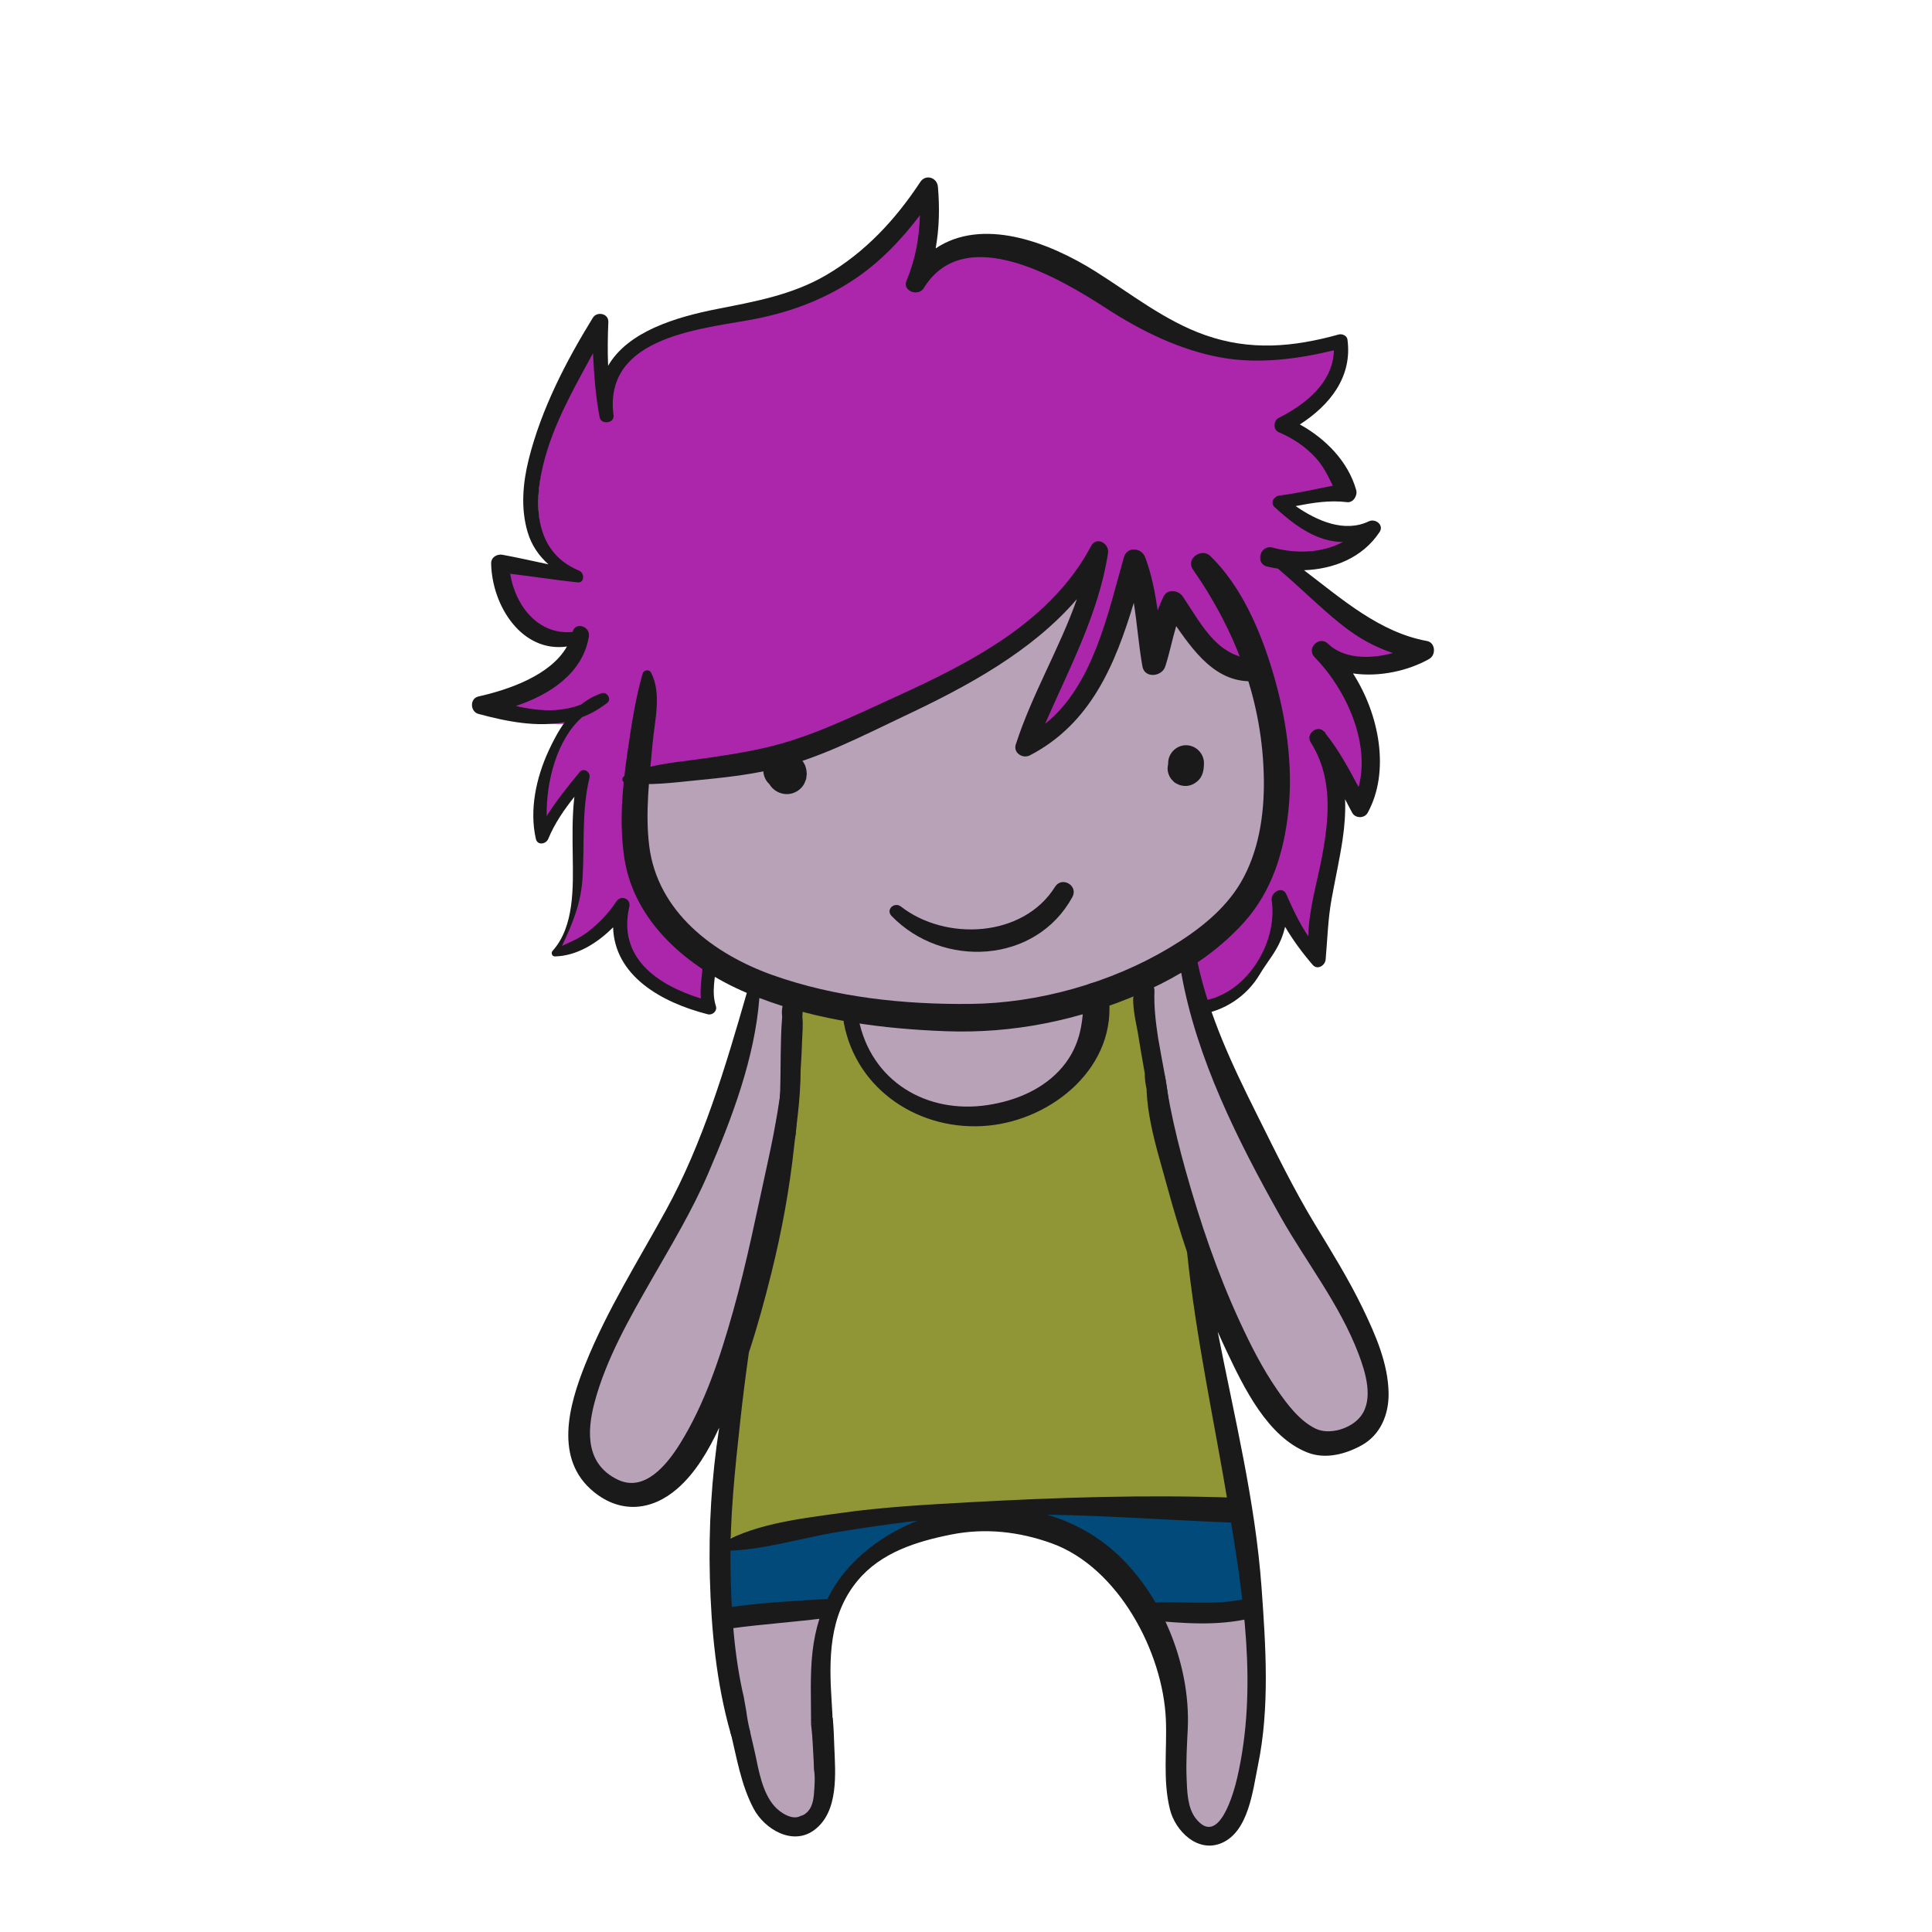 <!DOCTYPE svg PUBLIC "-//W3C//DTD SVG 1.1//EN" "http://www.w3.org/Graphics/SVG/1.1/DTD/svg11.dtd"><svg version="1.1" id="Layer_1" xmlns="http://www.w3.org/2000/svg" xmlns:xlink="http://www.w3.org/1999/xlink" x="0px" y="0px" width="600px" height="600px" viewBox="0 0 600 600" enable-background="new 0 0 600 600" xml:space="preserve">
<path fill="#b8a2b8" d="M423.801,420.873c-3.123-7.451-7.406-14.242-11.883-20.92c-0.45-5.402-4.109-10.451-6.722-15.02
	c-3.103-5.428-6.061-10.932-9.16-16.355c-2.008-3.512-4.122-7.002-6.369-10.406c-0.726-1.404-1.466-2.801-2.231-4.188
	c-0.639-1.156-1.3-2.305-1.977-3.447c-1.476-7.727-4.284-15.164-7.242-22.449c-3.982-9.816-7.964-19.648-12.066-29.413
	c-0.281-0.67-0.655-1.23-1.091-1.694c8.987-5.386,17.46-11.864,24.782-19.078c1.072-1.056,2.045-2.162,2.967-3.292
	c0.111-0.267,0.226-0.531,0.325-0.807c1.227-3.325,2.337-6.708,3.101-10.173c1.571-7.154,2.25-14.434,2.172-21.758
	c-0.084-7.896-0.628-15.782-1.226-23.665c-1.823-4.474-4.151-8.715-7.062-12.489c-0.062-0.276-0.123-0.554-0.186-0.827
	c-1.564-7.039-4.754-13.344-9.145-19.003c-0.056-0.071-0.117-0.137-0.172-0.208c-2.382-8.318-10.63-14.582-16.632-20.457
	c-7.003-6.855-13.012-12.084-22.597-14.933c-4.52-1.344-9.216-2.105-13.947-2.625c-6.475-2.355-13.062-4.392-19.86-5.283
	c-6.486-2.721-13.351-4.15-20.609-2.809c-5.467,1.01-9.317,4.636-13.401,7.917c-0.292,0.096-0.584,0.192-0.875,0.289
	c-17.29,3.257-32.859,9.624-46.644,21.301c-6.962,5.897-12.92,13.156-17.393,21.1c-3.657,6.496-5.297,12.704-4.642,19.477
	c-1.574,4.415-2.755,9.008-3.465,13.748c-0.814,5.435-1.266,10.739-0.802,16.22c0.108,1.279,0.242,2.556,0.386,3.832
	c-1.83,1.036-3.233,2.718-3.632,5.045c-0.43,2.508-0.475,5.374,0.213,7.876c0.152,0.553,0.367,1.036,0.607,1.492
	c1.43,9.652,4.692,18.406,11.236,26.507c7.347,9.096,18.076,14.842,28.69,19.21c0.029,0.012,0.059,0.021,0.088,0.034
	c-1.368,0.86-2.382,2.319-2.494,4.378c-1.26,23.15-11.254,45.09-21.069,65.748c-3.721,7.83-7.92,15.43-11.858,23.164
	c-4.726,5.562-9.113,12.045-11.521,18.898c-0.37,1.057-0.744,2.119-1.105,3.189c-1.89,2.854-3.418,5.809-4.408,8.906
	c-4.625,10.516-7.223,23.104,0.622,31.096c5.346,5.445,14.127,4.84,20.079,0.922c6.616-4.354,10.705-11.771,14.03-18.732
	c3.462-7.25,6.529-14.717,9.364-22.326c-0.266,4.227-0.333,8.461-0.304,12.701c-0.825,0.812-1.383,1.956-1.44,3.434
	c-0.021,0.555-0.054,1.106-0.089,1.66c-1.322,1.071-2.226,2.727-2.209,4.34c0.041,3.852,0.214,7.693,1.275,11.414
	c0.036,0.125,0.092,0.229,0.134,0.346c-1.11,8.152-1.98,16.33-2.131,24.566c-0.069,3.785-0.267,10.729,1.221,16.338
	c-0.004,2.68,0.061,5.361,0.214,8.039c-2.464,23.736,0.102,50.547,17.639,66.23c4.001,2.695,11.005,0.191,11.8-4.799
	c1.661-10.43,1.964-20.826,1.845-31.367c-0.104-9.206-0.607-18.639,0.803-27.771c1.703-11.031,9.644-18.137,17.381-25.342
	c4.017-1.4,8.021-2.859,12.045-4.232c8.378-1.752,16.831-2.855,25.435-2.727c8.824,0.133,17.578,1.938,25.438,5.922
	c2.105,3.946,4.421,7.826,7.822,11.338c4.146,4.283,8.866,7.029,12.71,10.969c2.49,6.656,3.105,13.746,3.396,20.898
	c0.011,0.025,0.021,0.051,0.031,0.076c2.307,6.102,2.979,12.654,3.536,19.111c0.618,7.158,0.756,14.504,2.789,21.449
	c0.697,2.391,1.55,4.764,2.753,6.949c4.089,2.664,10.11,0.869,11.726-4.354c5.771-18.686,7.737-37.979,7.438-57.504
	c-0.301-19.527-4.116-38.236-7.354-57.389c-2.857-16.92-4.251-34.367-7.313-51.297c1.521,3.188,3.157,6.314,4.947,9.377
	c2.388,4.08,4.561,9.1,7.975,12.58l0.041,0.062c0.067,0.867,0.29,1.764,0.712,2.676c0.535,1.156,1.127,2.27,1.745,3.361
	c1.65,3.66,4.318,7.914,7.593,11.631c0.331,0.527,0.67,1.156,0.698,1.443c0.433,4.371,4.512,6.305,7.824,5.709
	c4.146,2.297,8.594,3.025,12.854,0.865c1.464-0.549,2.82-1.479,3.841-2.801C428.681,436.451,426.613,427.584,423.801,420.873z
	 M360.48,346.246c-0.004-0.553,0.016-1.105,0.002-1.658c0.062,0.049,0.134,0.082,0.196,0.127c0.034,0.525,0.095,1.059,0.163,1.596
	C360.725,346.285,360.601,346.27,360.48,346.246z M367.413,367.807c-0.74-1.881-1.55-3.738-2.396-5.586
	c0.257,0.266,0.506,0.533,0.747,0.807c0.543,1.488,1.104,2.973,1.688,4.441C367.436,367.582,367.428,367.695,367.413,367.807z"></path>

<path fill="#ab26ab" d="M432.409,198.123c-7.605-2.018-14.584-5.934-20.893-10.57c-3.558-2.616-6.751-5.762-9.709-9.026
	c-1.959-2.164-4.186-5.102-7.104-5.851c-0.703-0.181-1.521,0.221-1.691,0.96c-0.021,0.091-0.03,0.184-0.05,0.275
	c-0.062,0.003-0.121,0.021-0.183,0.026c-0.062-0.379-0.111-0.759-0.165-1.137c-0.034-0.241-0.092-0.469-0.157-0.692
	c0.266-0.472,0.443-1.001,0.499-1.582c7.375,3.842,16.653,3.291,24.249,0.622c4.13-0.882,2.364-7.103-1.734-6.294
	c-3.062,0.604-6.137,0.721-9.064,0.375c-0.104-0.293-0.271-0.564-0.517-0.779c-0.892-0.783-1.855-1.361-2.921-1.796
	c-0.021-0.51-0.139-1.031-0.393-1.545c-0.947-1.919-1.924-3.823-2.896-5.728c1.126-0.447,2.189-1.063,3.192-1.845
	c0.057-0.044,0.099-0.095,0.147-0.141c2.44-0.522,4.979-0.72,7.315-0.81c0.028-0.001,0.053-0.01,0.081-0.012
	c0.78,0.911,2.091,1.226,3.181,0.587c1.106-0.648,1.678-2.299,0.896-3.42c-0.527-0.76-1.039-1.531-1.58-2.282
	c-0.293-0.407-0.631-0.74-1.001-1.028c-0.58-1.603-1.255-3.103-2.062-4.493c-0.24-0.503-0.533-0.978-0.888-1.411
	c-2.02-3.012-4.658-5.562-8.051-7.867c-1.107-0.753-2.272-1.427-3.464-2.058c0.548-0.404,1.084-0.831,1.608-1.27
	c0.673-0.084,1.35-0.291,1.996-0.674c0.938-0.553,1.748-1.178,2.563-1.899c0.557-0.492,1.605-0.806,1.878-1.426
	c4.959-2.92,8.158-7.441,10.327-13.368c0.981-2.688-1.964-5.097-4.452-4.453c-6.085,1.574-12.246,3.698-18.558,4.106
	c-2.237,0.146-5.469-1.031-7.653-1.549c-2.736-0.647-5.312-1.415-8.028-1.654c-1.281-0.605-2.625-1.132-3.963-1.667
	c-4.58-1.833-9.255-3.441-13.866-5.191c-8.372-3.177-16.704-6.846-24.404-11.437c-5.143-3.064-10.033-6.374-15.414-8.883
	c-1.294-2.135-3.581-3.693-6.148-3.492c-1.95,0.153-3.881,0.271-5.794,0.398c-1.167,0.003-2.326,0.085-3.478,0.251
	c-6.193,0.501-12.208,1.39-18.083,4.161c0.696-5.821,1.097-11.679,1.636-17.554c0.291-3.173-4.798-4.603-6.113-1.656
	c-8.406,18.833-26.565,26.205-44.873,32.057c-7.357,1.365-14.682,2.92-21.835,5.142c-2.612,0.811-5.405,1.824-8.196,3.05
	c-0.684-0.093-1.423,0.059-2.092,0.578c-0.411,0.319-0.808,0.647-1.206,0.976c-6.472,3.28-12.531,7.788-15.832,13.749
	c-0.528-2.993-0.701-6.002-0.354-8.896c0.226-1.886-2.446-2.247-3.317-0.898c-11.046,17.098-26.133,51.265-8.831,67.839
	c-2.558,0.348-5.027,0.887-7.24,1.776c-0.962-0.32-1.924-0.585-2.869-0.795c-0.007-0.002-0.015-0.004-0.022-0.006
	c-1.078-3.681-6.733-3.178-7.188,1.085c-0.834,7.815,5.191,13.299,11.63,16.454c2.907,2.27,6.226,3.995,9.643,4.836
	c-4.304,7.303-9.786,11.387-17.722,14.589c0.064,0.049,0.128,0.098,0.192,0.146c-3.769,1.155-4.884,7.112-0.192,8.097
	c1.269,0.266,2.514,0.37,3.734,0.343c3.606,1.153,7.38,1.605,11.195,1.255c-0.136,0.182-0.274,0.367-0.395,0.532
	c-5.109,7.008-8.938,15.957-8.472,24.748c0.15,2.826,4.314,6.103,5.736,3.165c1.199-2.478,2.031-3.5,3.167-6
	c0.847,0.323,2.116-2.89,3.243-3.236c0.047,0.904,0.1,1.804,0.162,2.696c0.219,3.178,0.583,6.271,1.079,9.311
	c-0.968,5.818-1.438,12.162-0.566,17.961c0.039,0.256,0.119,0.485,0.216,0.7c-0.725,1.113-1.195,2.5-1.462,3.531
	c-0.244,1.006-0.905,2.751-0.338,3.538c-0.623,1.071-0.342,1.446-0.955,2.542c-0.171,1.329-0.547,2.632-0.972,3.729
	c-0.65,1.676-1.643,3.814-3.004,5.479c0.588,0.906,1.702,1.383,2.956,0.616c4.279-2.616,9.945-7.039,13.844-12.244
	c0.764-0.122,1.517-0.591,2.028-1.253c0.414,1.012,0.872,2.009,1.351,2.999c-0.429,0.687-0.658,1.498-0.543,2.332
	c1.229,8.907,9.567,22.396,19.671,22.977c1.402,1.478,3.027,2.762,5.196,2.562c1.081-0.1,2.019-0.664,2.323-1.77
	c0.286-1.041-0.204-2.205-1.127-2.731c0.167-0.392,0.229-0.841,0.167-1.255c0.614-0.469,1.161-1.032,1.613-1.637
	c1.119-1.5,0.818-3.604,0.1-5.192c-1.453-3.216-4.837-5.161-7.981-4.988c-1.675-2.076-4.466-2.292-5.967-4.501
	c-0.931-1.369-2.761-4.15-4.033-3.832c-3.133-4.435-5.464-6.862-7.332-12.014c0.192-0.136,0.396-0.26,0.57-0.417
	c3.942-3.534,3.854-8.62,3.833-13.534c-0.023-5.129-0.161-10.298-0.691-15.401c-0.153-1.473-0.323-2.943-0.503-4.412
	c0.538-0.295,1.076-0.59,1.617-0.885c0.515,0.12,1.073,0.175,1.679,0.145c3.222-0.162,6.308-0.683,9.286-1.542
	c0.261,0.347,0.635,0.602,1.133,0.672c4.764,0.668,8.707,1.219,13.55,0.635c4.518-0.544,8.906-1.973,13.146-3.574
	c4.917-1.857,8.671-1.81,13.382-5.006c5.5,0.333,13.445-3.485,13.5-3.5c7.899-2.163,12.85-5.083,20-8.667
	c9.897-3.587,10.978-4.732,19.333-11.333c1.005-0.794,7.166-6.673,8.166-7.5c10.746-6.927,15.336-12.885,24.331-22.115
	c-2.254,16.013-8.124,31.055-13.917,46.099c-1.16,3.015,3.285,5.426,5.354,3.118c3.191-3.557,4.337-7.149,5.153-11.507
	c0.315-0.012,0.641-0.106,0.958-0.309c2.195-1.407,2.924-4.243,3.728-6.621c0.079-0.237,0.142-0.48,0.215-0.719
	c0.925,0.716,2.149,0.882,3.447-0.087c4.146-6.276,7.608-14.363,6.61-22.207c1.193-3.79,2.152-7.653,3.035-11.559
	c0.162-0.719,0.312-1.439,0.466-2.16c0.689,2.471,1.431,4.886,1.872,7.105c0.701,3.527,0.474,14.99,6.965,13.39
	c1.519-0.374,2.519-1.187,3.172-2.25c0.809,0.867,1.666,1.685,2.575,2.458c0.175,0.237,0.342,0.48,0.521,0.715
	c5.506,7.285,15.636,16.424,23.925,12.516c0.412,0.001,0.813-0.043,1.209-0.126c0.375,1.404,0.835,2.794,1.376,4.133
	c0.354,2.717,0.773,5.425,1.158,8.15c0.52,3.698,0.585,7.872,2.264,11.214c0.167,2.252,0.294,4.507,0.304,6.77
	c0.036,8.212-0.888,16.394-2.446,24.447c-1.559,8.031-4.93,15.188-8.148,22.63c-0.544,1.258-1.42,0.861-1.959,2.08
	c-1.438-0.749-2.908,1.251-4.021,2.4c-0.841,0.867-2.099,1.601-2.312,2.767c-0.037,0.205-1.637,1.613-1.667,1.833
	c-2.202,1.272-2.592,1.901-4.5,3.833c-1.666,0.5-3.139,2.327-2.638,4.458c-0.574,1.477-0.116,3.208,0.595,4.833
	c-0.738,1.433,0.107,3.558,0.993,4.771c0.204,0.278,0.427,0.521,0.657,0.746c0.006,0.78,0.66,1.569,1.566,1.254
	c0.08-0.025,0.156-0.064,0.236-0.097c0.739,0.286,1.551,0.433,2.427,0.441c0.821,0.009,1.867-0.479,2.217-1.271
	c0.301-0.686,1.319-0.438,1.444-1.137c0.942,0.084,1.146-1.133,2.029-1.977c0.791-0.082,1.562-0.404,2.17-0.992
	c1.057-1.022,2.045-2.074,2.953-3.178c2.046-1.834,4.144-3.646,3.991-6.66c1.721-2.432,3.276-4.936,4.561-7.44
	c1.091-2.134,1.989-4.34,2.769-6.589c1.362,3.838,3.349,7.397,6.243,10.294c1.604,1.603,4.504-0.006,3.837-2.233
	c-2.104-7.021,0.564-15.527,2.079-22.447c1.658-7.569,3.921-14.67,4.485-22.456c0.155-2.166,0.166-4.333,0.082-6.498
	c0.747,1.536,1.547,3.066,2.398,4.612c1.514,2.732,6.018,1.552,5.909-1.601c-0.21-6.272-0.792-12.448-2.621-18.475
	c-1.095-3.605-2.882-8.775-6.196-11.162c-0.026-0.05-0.054-0.101-0.08-0.151c-0.994-1.722-2.385-3.076-3.737-4.48
	c0.438-1.509,0.314-2.89-0.142-4.21c6.412,1.69,13.4,2.277,19.605,2.5C435.921,206.186,436.762,199.277,432.409,198.123z"></path>

<path fill="#014a7a" d="M282.84,470.354c-2.979-0.143-6.059,0.515-9.068,1.736c-2.522,0.256-5.071,0.346-7.707,0.394
	c-4.866,0.088-9.838,1.229-14.631,2.008c-5.414,0.879-11.441,1.371-15.609,5.045c-1.807-0.01-3.608,0.021-5.412,0.178
	c-0.652-0.233-1.368-0.262-2.105,0.043c-0.478,0.232-0.981,0.387-1.511,0.461c-3.232,0.773-3.698,5.248-1.299,6.982
	c-0.534,2.108-0.552,4.387-0.217,6.562c-0.532,0.947-1.023,1.939-1.461,2.992c-1.129,2.717,1.714,6.162,4.52,5.935
	c9.498-0.771,18.474-4.437,28-4.902c1.558-0.076,3.365-1.084,3.649-2.779c0.396-2.358,1.758-4.545,3.418-6.516
	c0.478-0.193,0.947-0.392,1.396-0.584c1.171-0.506,2.128-1.312,3.021-2.211c0.922-0.931,1.331-1.904,1.546-3.041
	c1.609-1.363,3.339-2.609,5.185-3.607c2.993-0.967,6.008-1.881,9.122-2.512C287.303,475.799,286.244,470.516,282.84,470.354z"></path>
<path fill="#014a7a" d="M384.902,483.518c-0.207-0.87-0.527,0.67-0.277-4.205c-0.347-2.41,0-0.938-0.125-2.125
	c0.562-2.562-1.095-7.02-3.66-7c-14.504,0.115-28.975-5.334-43.504-2.327c-0.414,0.086-0.782,0.262-1.11,0.487
	c-1.117-0.229-2.328-0.28-3.341-0.422c-0.307-0.043-0.606-0.059-0.91-0.09c-0.023-0.004-0.047-0.01-0.069-0.014
	c-0.025-0.004-0.047-0.011-0.072-0.013c-2.181-0.209-4.305,0.189-6.487,0.189c-0.002,0-0.345,0-0.345,0v0.012
	c0,0.017-0.033,0.029-0.136,0.045c-0.988,0.164-0.936,1.519-0.298,2.041c-0.81,0.785-0.849,2.439,0.315,2.968
	c9.705,4.395,21.246,8.303,26.521,18.161c5.604,10.478,18.776,10.582,29.427,10.021c1.042-0.057,1.913-0.404,2.597-0.953
	c1.681,0.512,3.715-0.533,3.916-2.793C387.77,492.691,385.997,488.137,384.902,483.518z"></path>

<path fill="#909636" d="M383.49,463.127c0.975-2.258,0.304-5.324-2.039-6.443c0.497-2.443-0.124-4.906-1.053-7.34
	c0.355-0.865,0.544-1.842,0.518-2.922c-0.216-8.67-3.27-17.391-7.074-25.598c-0.567-4.754-1.56-9.492-2.335-13.928
	c-0.43-2.461-0.988-4.877-1.631-7.262c0.39-0.865,0.644-1.855,0.713-2.965c0.6-9.648-3.232-20.484-5.845-29.691
	c-1.956-6.893-4.052-13.746-6.169-20.59c-0.985-6.107-1.806-12.24-2.485-18.389c-0.124-1.118-0.543-1.996-1.122-2.658
	c-0.003-3.193-0.066-6.372-0.318-9.502c-0.443-5.52-6.382-11.914-11.8-6.693c-4.314,4.158-4.574,9.771-4.876,15.423
	c-0.328,6.157-2.721,10.97-6.341,14.589c-1.849,0.847-3.709,1.661-5.62,2.332c-4.437,1.556-8.981,2.721-13.306,4.586
	c-0.878,0.379-1.512,0.967-1.941,1.666c-2.082,0.172-4.171,0.203-6.221,0.092c-8.083-0.438-17.602-2.137-25.019-5.396
	c-0.19-0.084-0.394-0.189-0.589-0.283c0.053-0.708-0.158-1.445-0.714-2.037c-0.884-0.94-1.994-1.627-3.082-2.304
	c-1.099-0.683-1.978-1.344-3.302-1.501c-0.062-0.007-0.118,0.009-0.18,0.007c-0.727-1.185-1.456-2.354-2.175-3.495
	c-0.63-0.999-1.355-1.781-2.136-2.389c-0.2-3.211-1.567-6.277-2.192-9.525c0.052-0.853-0.062-1.742-0.387-2.631
	c-1.116-3.05-3.853-3.771-6.006-2.893c-0.127-0.072-0.254-0.142-0.381-0.213c-1.701-0.951-3.473-1.77-5.154-2.762
	c-4.705-2.775-9.434,3.576-5.738,7.437c0.439,0.458,0.691,1.087,0.846,1.776c0.034,1.234,0.095,2.487,0.197,3.744
	c-0.003,0.147-0.007,0.299-0.008,0.434c-0.005,0.856-0.046,1.712-0.093,2.566c-0.413,0.494-0.72,1.131-0.833,1.963
	c-1.506,11.027-4.115,22.062-4.855,33.168c-0.004,0.064-0.001,0.125-0.003,0.188c-0.751,0.57-1.339,1.393-1.596,2.52
	c-3.451,15.148-7.361,30.25-11.097,45.336c-0.472,1.904-0.003,3.504,0.956,4.674c-1.454,6.076-3.025,12.17-2.634,18.283
	c0.042,0.652,0.188,1.236,0.408,1.756c-0.859,4.562-1.601,9.127-1.296,13.773c-0.805,4.898-0.985,9.705-1.036,14.971
	c-0.008,0.867,0.201,1.639,0.543,2.322c-0.699,1.018-1.423,2.025-2.19,3.025c-3.131,4.078,2.011,8.434,5.936,7.721
	c24.885-4.52,49.986-6.256,75.142-8.533c5.745-0.52,11.497-0.953,17.252-1.35c5.572-0.385,12.993,0.496,18.107-1.99
	c2.326-1.131,6.344-0.635,8.879-0.648c3.233-0.016,6.467-0.012,9.699-0.004c4.609,0.014,9.218,0.064,13.825,0.127
	c-0.187,1.57,0.109,3.043,1.298,4.23c1.117,1.117,3.126,1.842,4.679,1.238c0.932-0.363,1.591-0.598,2.312-1.32
	c0.628-0.627,1.133-1.482,1.381-2.33c0.229-0.783,0.272-1.613,0.376-2.422l-0.091,0.678
	C383.705,464.865,383.752,463.961,383.49,463.127z"></path>

<g>
	<path fill="#1A1A1A" d="M423.163,406.209c-4.354-8.998-9.647-17.508-14.821-26.045c-6.675-11.016-12.323-22.676-18.068-34.195
		c-7.579-15.195-14.788-30.41-18.365-47.083c5.307-3.607,10.229-7.754,14.488-12.512c8.616-9.622,12.323-21.681,13.7-34.318
		c1.584-14.538-0.715-29.608-4.881-43.54c-3.786-12.662-9.725-26.516-19.356-35.847c-2.726-2.64-7.691,0.871-5.398,4.166
		c13.619,19.575,21.781,41.418,22.042,65.493c0.116,10.798-1.616,22.225-7.124,31.662c-5.175,8.865-13.824,15.376-22.499,20.53
		c-18.053,10.727-40.441,17.032-61.447,17.256c-20.624,0.221-41.908-2.006-61.425-8.931c-18.381-6.521-35.912-19.696-38.407-40.287
		c-1.278-10.546,0.13-21.12,1.06-31.621c0.625-7.068,2.922-15.557-0.481-22.065c-0.591-1.13-2.3-0.809-2.627,0.343
		c-2.232,7.844-3.524,16.325-4.705,24.51c-1.56,10.814-2.579,21.583-0.999,32.452c2.96,20.365,20.157,34.565,38.075,42.176
		c-6.567,22.816-13.621,46.576-25.089,67.484c-8.674,15.812-18.322,31.035-25.067,47.836c-5.168,12.873-9.756,29.578,2.661,39.662
		c8.357,6.789,17.976,5.875,25.903-1.01c5.7-4.947,9.731-11.91,13.024-18.959c-2.392,15.482-3.315,31.02-2.899,46.678
		c0.427,16.064,1.99,32.576,6.394,48.08c0.088,0.309,0.186,0.621,0.278,0.934c1.946-0.383,3.894-0.744,5.847-1.092
		c-0.515-2.232-0.962-4.475-1.241-6.73c-0.137-0.668-0.257-1.355-0.367-2.047c-0.128-0.67-0.249-1.346-0.354-2.025
		c-3.084-13.184-3.937-26.875-4.151-40.367c-0.245-15.398,1.384-30.393,3.051-45.684c0.769-7.051,1.672-14.066,2.654-21.068
		c2.686-8.141,4.942-16.432,7.002-24.729c3.243-13.061,5.641-26.098,7.072-39.477c0.92-8.596,2.421-17.584,1.795-26.248
		c-0.233-3.229-4.739-3.211-5,0c-0.851,10.479-2.698,20.814-4.953,31.072c-3.44,15.654-6.532,31.389-10.891,46.826
		c-3.961,14.027-8.635,28.33-16.361,40.789c-4.136,6.672-11.081,15.242-19.383,11.244c-9.81-4.725-9.703-14.648-7.208-23.992
		c3.624-13.572,10.888-26.197,17.817-38.305c6.196-10.826,12.52-21.279,17.458-32.762c7.374-17.148,14.464-35.773,15.913-54.537
		c18.371,7.039,38.378,9.604,57.929,10.332c20.947,0.779,41.149-3.383,60.372-11.703c4.333-1.875,8.605-4.021,12.712-6.454
		c4.708,26.616,17.62,52.239,30.732,75.567c8.06,14.34,18.437,27.264,24.331,42.795c2.127,5.604,4.82,14.037,0.649,19.414
		c-2.971,3.828-9.704,5.881-13.994,3.797c-4.979-2.42-8.774-7.521-11.845-11.947c-4.644-6.691-8.348-14.037-11.753-21.416
		c-6.929-15.02-12.276-30.824-16.742-46.734c-1.86-6.627-3.509-13.32-4.851-20.072c-0.531-2.67-0.986-5.354-1.355-8.051
		c-0.29-2.113-1.438-4.203-1.895-6.328c-0.356-1.662-3.039-1.691-3.375,0c-2.537,12.783,2.379,26.979,5.718,39.299
		c1.858,6.855,3.914,13.68,6.184,20.432c2.729,26.465,8.467,52.533,12.82,78.762c4.628,27.883,9.206,56.408,2.769,84.443
		c-1.034,4.504-5.738,21.914-12.935,12.596c-2.579-3.34-2.64-8.588-2.798-12.59c-0.199-5.041,0.126-10.102,0.363-15.133
		c0.976-20.656-8.709-43.875-24.867-56.836c-20.366-16.336-51.502-15.779-72.273-0.607c-11.505,8.402-17.736,19.145-19.38,33.361
		c-0.845,7.305-0.447,14.984-0.459,22.598c2.242-0.23,4.486-0.436,6.729-0.592c-0.076-2.055-0.188-4.109-0.323-6.158
		c-0.882-13.418-0.973-27.004,8.108-37.893c7.24-8.68,18.27-12.104,28.976-14.236c10.63-2.117,21.176-0.918,31.281,2.738
		c20.622,7.461,34.548,33.715,35.415,54.77c0.384,9.297-1.01,18.672,1.259,27.828c1.666,6.721,8.573,13.586,15.977,10.496
		c8.469-3.535,9.771-16.455,11.369-24.191c3.69-17.863,2.419-36.975,1.12-55.023c-1.938-26.941-8.469-53.164-13.624-79.623
		c0.935,2.117,1.896,4.223,2.887,6.312c5.307,11.189,12.634,26.344,24.966,31.203c5.557,2.189,11.771,0.566,16.828-2.223
		c5.909-3.26,8.457-9.617,8.388-16.096C431.141,423.492,427.124,414.395,423.163,406.209z"></path>
	<path fill="#1A1A1A" d="M259.09,542.25c-0.115-2.881-0.161-5.869-0.5-8.75c-1.932,0.396-4.771,1.654-6.706,1.951
		c0.531,4.338,0.581,8.049,0.831,11.924c0.034,0.531,0.054,1.225,0.056,2.006c0.435,2.518,0.191,5.445,0.009,7.703
		c-0.161,1.986-0.639,4.543-2.324,5.883c-0.469,0.479-1.115,0.82-1.802,0.982c-2.66,1.51-6.459-1.125-8.111-2.979
		c-3.825-4.291-4.924-11.176-6.068-16.531c-0.54-2.527-1.193-5.057-1.756-7.598c-1.612-0.342-4.28,0.416-5.899,0.92
		c1.993,8.107,3.265,16.42,7.205,23.895c3.387,6.426,12.128,11.682,18.86,6.672C260.585,562.598,259.422,550.533,259.09,542.25z"></path>
</g>

<path fill="#1A1A1A" d="M368.34,231.438c-3.034,0-5.561,2.53-5.562,5.562c0,0.102-0.003,0.203-0.004,0.305
	c-0.068,0.314-0.129,0.639-0.158,1.169c-0.08,1.42,0.576,3.067,1.641,4.021c-0.006-0.008-0.013-0.016-0.019-0.024
	c0.288,0.369,0.693,0.664,1.108,0.864c0.861,0.5,1.791,0.751,2.788,0.754c1.519,0,2.801-0.616,3.905-1.618
	c1.539-1.395,1.862-3.516,1.863-5.472C373.904,233.968,371.37,231.438,368.34,231.438z"></path>
<path fill="#1A1A1A" d="M250.533,240.125c-0.079-1.503-0.512-2.865-1.472-4.001c-0.371-0.564-0.827-1.081-1.258-1.586
	c-1.038-1.222-2.91-1.849-4.463-1.849c-1.667,0-3.285,0.67-4.463,1.849c-2.366,2.365-2.521,6.584,0,8.927
	c0.012,0.011,0.021,0.024,0.032,0.035c1.14,1.926,3.167,3.081,5.411,3.125c1.121-0.003,2.166-0.286,3.135-0.848
	c0.933-0.552,1.676-1.295,2.228-2.229c0.739-1.722,0.669-1.26,0.855-3.151C250.546,240.306,250.538,240.215,250.533,240.125z"></path>

<path fill="#1A1A1A" d="M391.34,204.688c-12.855,0.367-17.716-10.064-24.014-19.433c-1.332-1.981-4.768-2.499-5.973,0
	c-0.683,1.415-1.276,2.858-1.823,4.315c-0.828-5.588-1.863-11.127-3.876-16.483c-1.152-3.066-5.642-3.474-6.629,0
	c-4.889,17.196-9.556,39.941-24.466,51.702c7.533-17.273,16.693-34.357,19.548-53.025c0.458-2.995-3.605-5.315-5.245-2.211
	c-12.474,23.609-37.679,36.375-61.014,46.989c-13.078,5.949-26.166,12.469-40.227,15.679c-7.15,1.632-14.439,2.698-21.7,3.689
	c-7.383,1.007-15.533,1.654-22.118,5.174c-0.758,0.405-0.671,1.798,0.254,1.942c7.344,1.144,15.292-0.027,22.727-0.743
	c7.625-0.733,15.235-1.571,22.718-3.242c14.598-3.26,28.21-10.472,41.666-16.821c19.116-9.02,39.313-19.879,53.293-36.189
	c-5.416,15.373-13.972,29.57-19,45.176c-0.849,2.633,2.186,4.516,4.386,3.372c18.927-9.839,26.504-28.253,32.264-47.371
	c1.054,6.553,1.509,13.233,2.685,19.77c0.687,3.812,6.057,3.196,7.09,0c1.333-4.124,2.164-8.395,3.389-12.543
	c6.551,9.505,14.105,19.197,26.947,16.761C395.93,210.491,395.027,204.583,391.34,204.688z"></path>
<path fill="#1A1A1A" d="M443.148,199.068c-14.662-2.668-26.355-12.98-38.168-21.981c9.198-0.342,18.154-3.841,23.46-11.858
	c1.459-2.204-1.299-4.297-3.329-3.329c-7.604,3.627-16.104-0.135-22.728-4.731c5.283-1.027,10.417-1.891,15.956-1.218
	c1.938,0.235,3.314-2.056,2.845-3.734c-2.489-8.896-9.501-15.973-17.5-20.402c9.206-5.923,16.379-14.693,14.778-26.399
	c-0.162-1.189-1.669-1.827-2.708-1.538c-14.166,3.938-27.511,5.124-41.566,0.158c-12.447-4.397-22.938-12.802-33.991-19.751
	c-14.834-9.326-35.18-16.803-49.618-7.145c1.128-6.282,1.264-12.742,0.698-19.138c-0.256-2.901-3.803-4.021-5.474-1.482
	c-7.688,11.677-17.127,21.848-29.273,28.944c-10.471,6.117-22.051,8.178-33.756,10.481c-12.938,2.545-27.731,6.984-33.919,17.646
	c-0.181-4.508-0.127-9.031,0.071-13.589c0.116-2.66-3.522-3.413-4.821-1.306c-8.353,13.554-15.991,28.361-19.885,43.872
	c-1.851,7.372-2.554,15.286-0.369,22.658c1.232,4.16,3.523,7.392,6.46,10.028c-4.735-1.021-9.465-2.068-14.226-2.961
	c-1.743-0.327-3.597,0.764-3.557,2.709c0.276,13.276,9.612,27.753,23.546,25.772c-5.082,8.998-18.229,13.447-27.484,15.517
	c-2.764,0.618-2.612,4.716,0,5.422c8.939,2.415,18.164,4.187,26.81,2.535c-2.017,2.801-3.663,5.937-5.106,9.091
	c-3.793,8.289-5.935,18.189-3.872,27.192c0.485,2.12,3.149,1.651,3.832,0c2.002-4.841,4.923-9.048,8.125-13.089
	c-0.717,6.132-0.59,12.333-0.508,18.536c0.125,9.476,0.526,21.805-6.253,29.304c-0.575,0.635-0.209,1.759,0.721,1.74
	c6.74-0.137,13.168-4.093,18.06-9.04c0.48,14.977,14.73,23.256,29.392,27.009c1.463,0.374,3.033-1,2.537-2.537
	c-1.458-4.52-0.111-8.86,0.074-13.452c0.107-2.661-4.018-2.65-4.125,0c-0.156,3.875-0.964,7.413-0.623,11.085
	c-13.338-4.146-25.903-12.533-22.208-28.505c0.565-2.445-2.632-3.766-3.992-1.683c-2.46,3.769-5.521,6.915-9.089,9.648
	c-2.418,1.853-5.148,2.952-7.831,4.204c3.26-6.91,5.909-13.208,6.394-21.247c0.63-10.455-0.327-20.726,2.154-31.023
	c0.394-1.632-1.8-3.234-3.02-1.758c-3.649,4.415-7.245,8.886-10.292,13.722c-0.156-10.689,3.117-23.796,11.052-30.744
	c2.682-1.037,5.285-2.481,7.781-4.437c1.424-1.116-0.113-3.53-1.738-2.986c-2.405,0.806-4.496,2.013-6.349,3.491
	c-6.485,2.541-13.445,2.079-20.33,0.485c10.596-3.519,20.844-10.232,22.685-21.556c0.529-3.255-4.262-4.731-5.047-1.444
	c-10.726,1.048-17.852-8.255-19.378-18.071c6.971,0.843,13.912,1.923,20.894,2.678c2.275,0.246,2.252-2.931,0.495-3.655
	c-15.687-6.465-14.003-24.48-9.761-37.765c3.376-10.574,8.843-20.096,14.091-29.757c0.315,6.667,0.794,13.307,2.056,19.901
	c0.462,2.417,4.64,1.874,4.317-0.584c-3.088-23.54,24.767-26.56,41.816-29.55c11.824-2.073,22.936-6.002,32.955-12.698
	c7.961-5.32,14.624-12.285,20.381-19.904c-0.187,6.967-1.424,13.819-4.182,20.371c-1.332,3.164,3.693,4.994,5.369,2.263
	c12.658-20.634,42.191-3.136,56.705,6.289c10.779,7,22.839,12.932,35.563,15.246c11.556,2.101,23.739,0.532,35.112-2.225
	c-0.287,9.965-8.607,16.687-17.196,21.021c-1.58,0.798-1.73,3.625,0,4.374c4.471,1.934,8.266,4.417,11.572,8.019
	c2.37,2.581,3.799,5.596,5.278,8.629c-5.515,1.083-10.959,2.361-16.572,3.052c-1.666,0.205-3.005,2.227-1.494,3.606
	c4.175,3.81,8.787,7.585,14.176,9.522c2.524,0.908,4.816,1.298,7.064,1.307c-6.557,3.417-14.372,3.752-21.932,1.724
	c-0.292-0.078-0.566-0.104-0.832-0.105c-0.098-0.003-0.192,0.001-0.284,0.016c-2.985,0.28-3.945,5.182-0.513,5.996
	c1.098,0.26,2.219,0.464,3.348,0.641c6.589,5.525,12.645,11.673,19.346,17.076c5.245,4.229,10.488,7.192,16.365,9.139
	c-7.075,1.931-15.286,1.856-20.165-2.888c-2.72-2.646-6.821,1.452-4.158,4.159c9.524,9.684,17.423,26.363,13.662,40.358
	c-3.099-5.798-6.101-11.411-10.243-16.604c-0.003-0.005-0.006,0.166-0.009,0.166c-0.001,0-0.001,0-0.002,0
	c-0.144-1-0.274-0.549-0.421-0.728c-1.962-2.392-5.855,0.621-4.239,3.181c6.852,10.846,5.866,22.993,3.648,35.092
	c-1.443,7.877-4.206,16.764-4.355,25.217c-2.768-4.038-4.89-8.597-6.813-13.006c-1.226-2.812-4.925-0.619-4.548,1.912
	c2.008,13.477-8.401,29.994-22.601,31.273c-2.654,0.238-2.606,4.445,0,4.123c7.762-0.961,14.876-5.688,18.852-12.421
	c2.174-3.682,4.949-6.768,6.604-10.771c0.541-1.308,0.968-2.666,1.302-4.047c2.472,4.174,5.327,8.055,8.583,11.835
	c1.464,1.699,3.844,0.185,4.008-1.66c0.558-6.292,0.703-12.423,1.825-18.68c1.112-6.198,2.507-12.335,3.437-18.565
	c0.629-4.213,0.94-8.419,0.779-12.553c0.72,1.408,1.445,2.814,2.203,4.206c0.989,1.818,3.825,1.811,4.816,0
	c7.014-12.807,3.625-30.518-4.565-43.268c8.123,1.195,17.175-0.797,23.692-4.514C446.025,203.4,445.81,199.552,443.148,199.068z"></path>

<path fill="#1A1A1A" d="M256.84,496.562c-10.521,0.652-20.943,1.164-31.38,2.744c-4.239,0.641-2.392,6.951,1.761,6.389
	c9.842-1.336,19.767-1.961,29.62-3.258C260.477,501.959,260.708,496.324,256.84,496.562z"></path>
<path fill="#1A1A1A" d="M387.009,496.486c-9.776,2.291-20.21,0.604-30.169,1.326c-3.479,0.252-3.443,5.072,0,5.375
	c10.78,0.951,21.175,1.879,31.831-0.674C392.592,501.574,390.928,495.568,387.009,496.486z"></path>

<path fill="#1A1A1A" d="M327.642,275.423c-9.846,15.755-33.91,16.953-47.843,6.119c-2.041-1.587-4.82,0.949-2.917,2.917
	c15.838,16.375,44.78,14.921,56.156-5.881C334.977,275.033,329.775,272.008,327.642,275.423z"></path>

<path fill="#1A1A1A" d="M249.177,315.725c0.152-2.162,0.323-4.373-0.557-6.266c-0.496-1.066-1.892-1.203-2.822-0.739
	c-0.843,0.421-1.411,1.005-1.806,1.688c-0.168,0.146-0.322,0.318-0.434,0.551c-0.753,1.557-0.833,3.25-0.657,4.986
	c-0.339,3.862-0.381,7.803-0.454,11.671c-0.092,4.935,0.015,9.927-0.366,14.846c-0.361,4.655-3.012,10.2-0.362,14.485
	c0.652,1.055,2.045,1.211,2.945,0.379c3.039-2.812,2.62-7.084,2.552-10.979c-0.041-2.312,0.193-4.617,0.483-6.92
	c0.362-0.322,0.613-0.797,0.64-1.428c0.207-4.898,0.618-9.784,0.753-14.686C249.153,321.133,249.473,318.292,249.177,315.725z"></path>
<path fill="#1A1A1A" d="M359.791,323.088c-0.049-0.293-0.106-0.582-0.156-0.875c-0.724-4.82-1.299-9.641-1.107-14.463
	c0.024-0.624-0.143-1.132-0.425-1.531c-0.005-0.406-0.015-0.812-0.013-1.219c0.014-3.551-5.616-3.541-5.5,0
	c0.017,0.517,0.059,1.029,0.085,1.545c-1.855,3.469,0.243,11.442,0.66,13.975c0.696,4.238,1.391,8.519,2.171,12.781
	c0.046,1.69,0.118,3.336,0.688,5.016c0.074,0.217,0.217,0.393,0.386,0.533c0.406,1.965,0.838,3.92,1.309,5.857
	c0.704,2.898,5.521,2.332,5.267-0.713C362.571,336.994,360.944,330.01,359.791,323.088z"></path>
<path fill="#1A1A1A" d="M344.277,309c-0.647-4.857-7.993-5.23-7.875,0c0.205,9.029-1.189,16.916-7.606,23.66
	c-5.748,6.04-13.839,9.251-21.945,10.506c-19.066,2.951-36.43-7.393-40.221-26.797c-0.588-3.012-5.136-1.725-4.58,1.263
	c3.917,21.071,23.838,33.925,44.79,31.95C327.104,347.674,347.215,331.039,344.277,309z"></path>
<path fill="#1A1A1A" d="M383.34,465.125c-27.6-0.998-55.169-0.076-82.732,1.443c-13.216,0.729-26.644,1.488-39.752,3.338
	c-12.703,1.793-27.857,3.424-38.799,10.609c-0.472,0.309-0.285,1.021,0.284,1.047c12.646,0.574,25.742-3.863,38.178-5.848
	c14.006-2.236,27.766-4.193,41.947-4.93c26.947-1.398,53.944,1.117,80.875,2.09C388.34,473.057,388.322,465.305,383.34,465.125z"></path>
</svg>